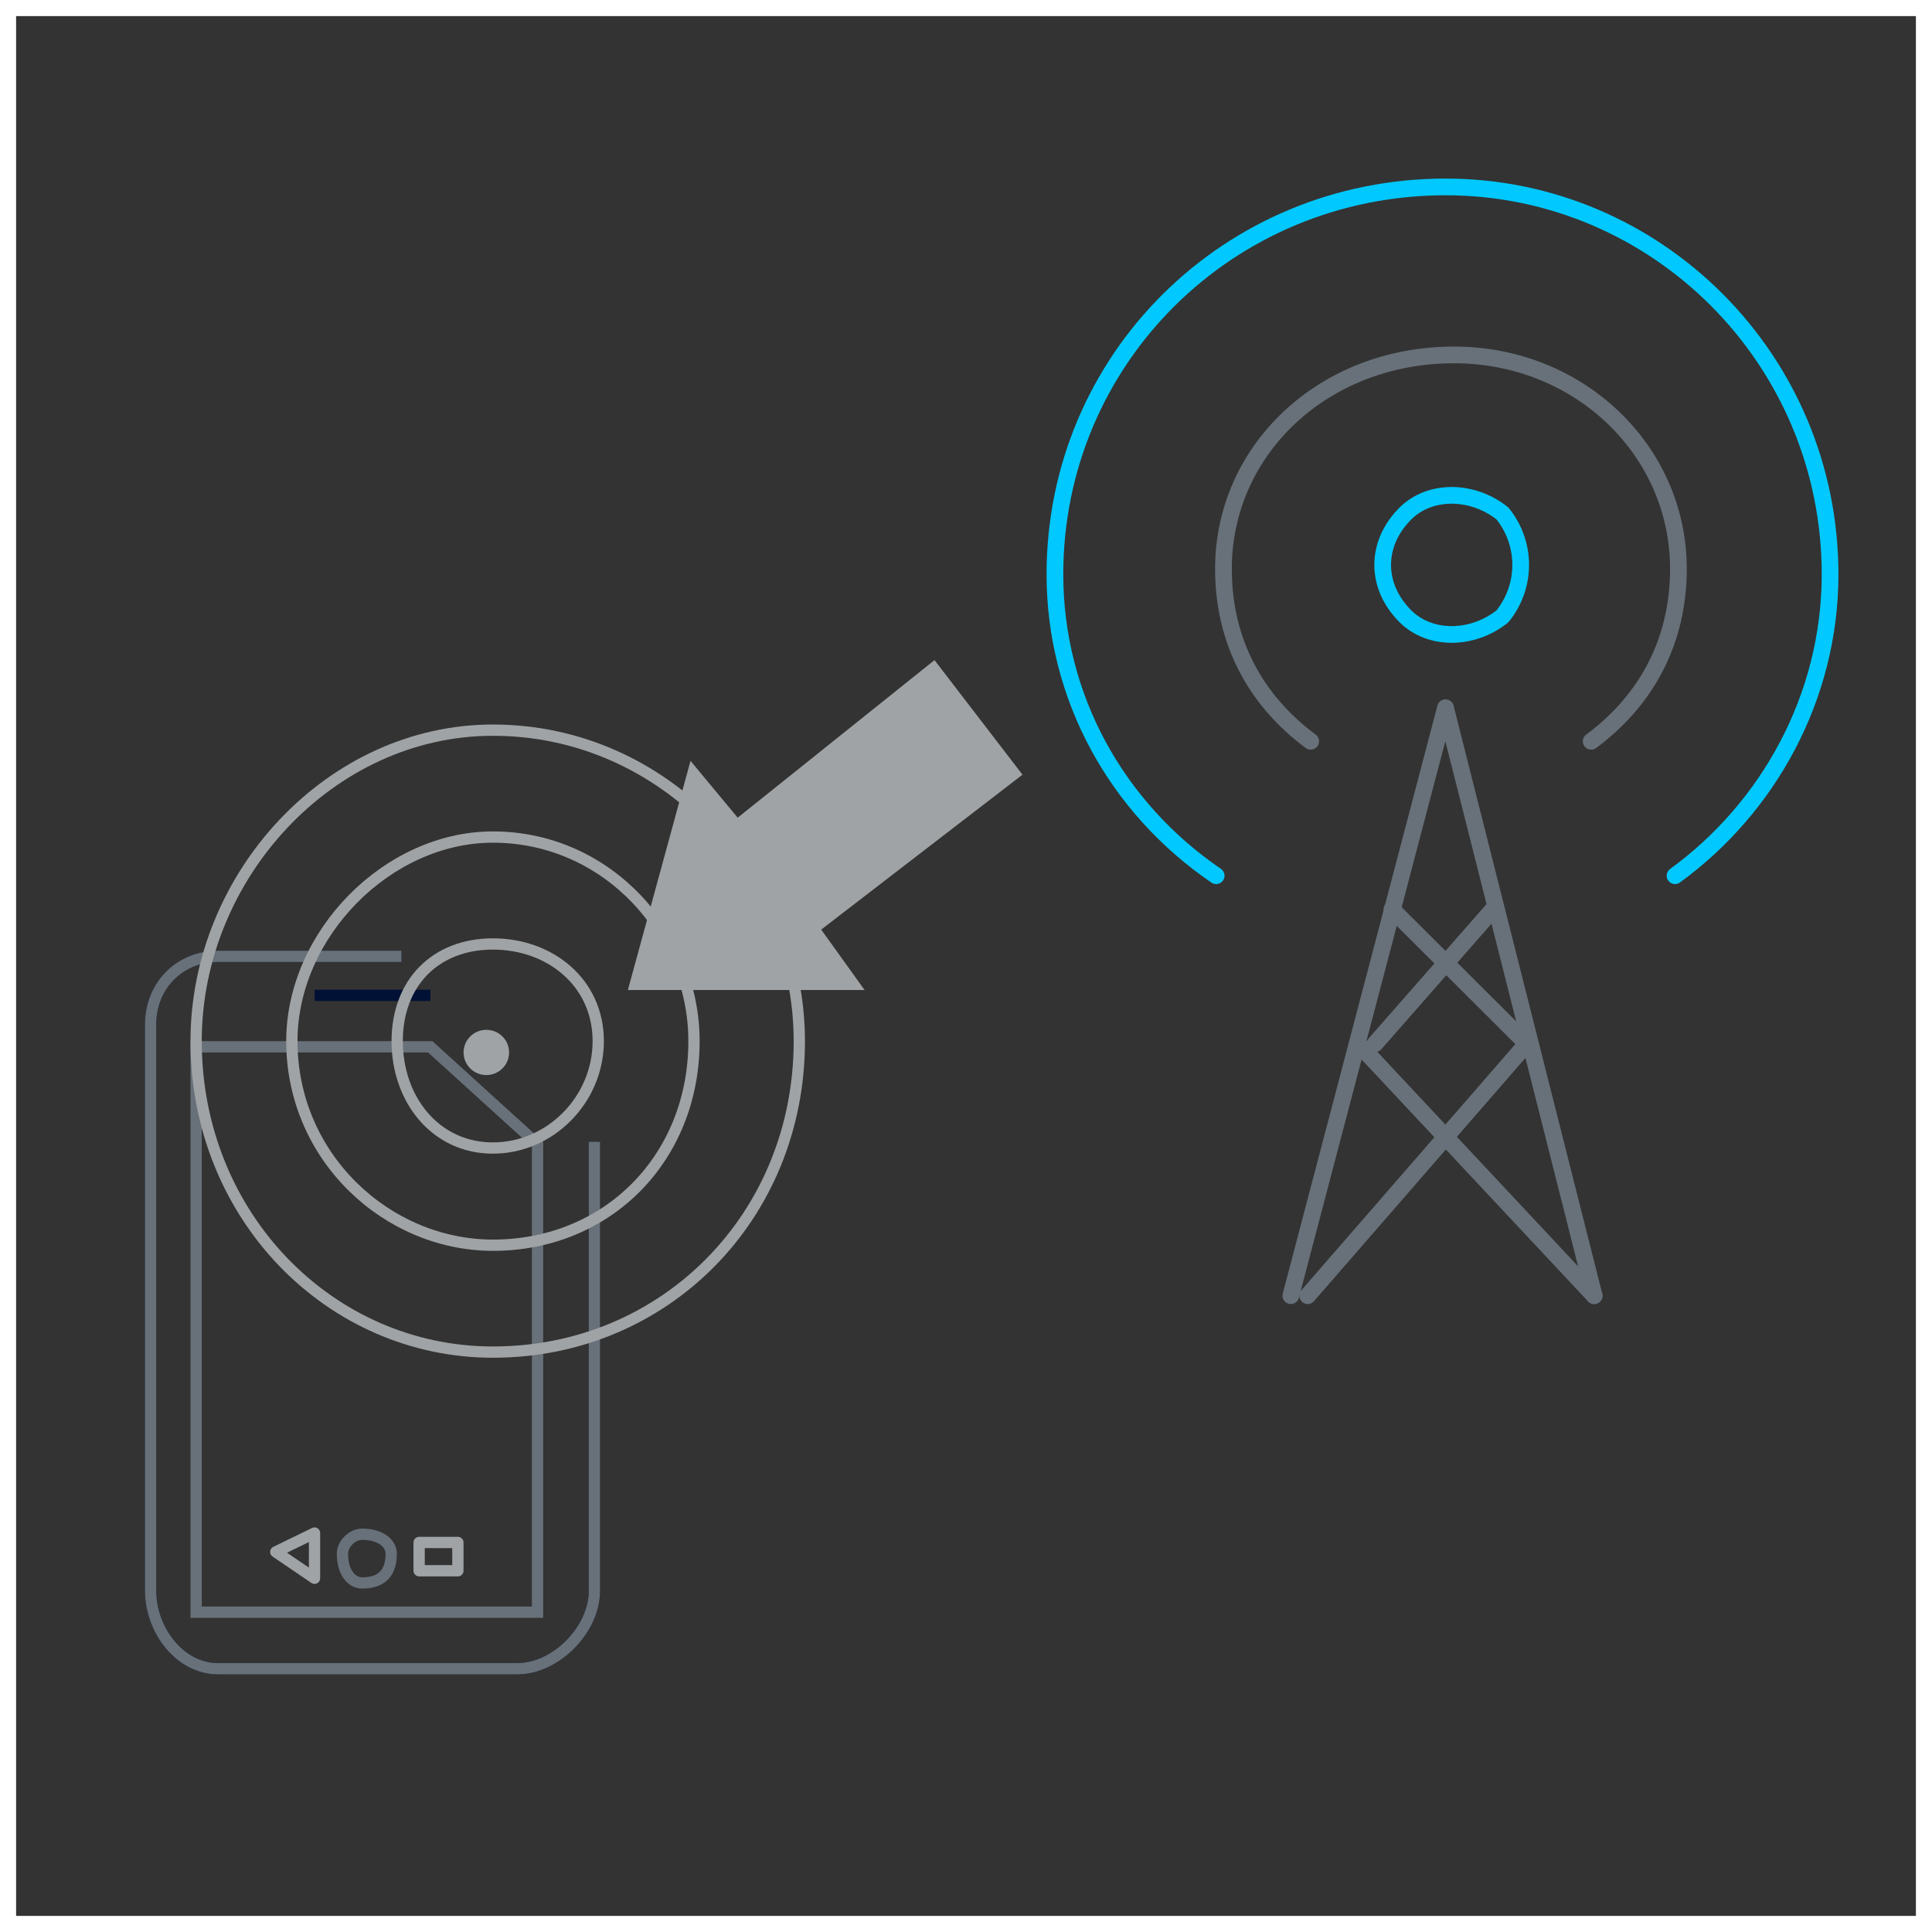 <?xml version="1.0" encoding="UTF-8"?>
<svg width="120px" height="120px" viewBox="0 0 120 120" version="1.1" xmlns="http://www.w3.org/2000/svg" xmlns:xlink="http://www.w3.org/1999/xlink">
    <rect x="0" y="0" width="120" height="120" fill="#333333" stroke="none"/>
    <!-- Generator: Sketch 50.2 (55047) - http://www.bohemiancoding.com/sketch -->
    <title>air interface down</title>
    <desc>Created with Sketch.</desc>
    <defs></defs>
    <g id="Page-1" stroke="none" stroke-width="1" fill="none" fill-rule="evenodd">
        <g id="Custom-Preset">
            <g id="air-interface-down">
                <rect id="Rectangle-3" stroke="#FFFFFF" x="0.5" y="0.5" width="119" height="119"></rect>
                <polygon id="Rectangle" fill="#A0A3A5" transform="translate(51.254, 51.245) scale(-1, -1) translate(-51.254, -51.245) " points="39 54.373 51.502 44.752 48.809 41 63.509 41 59.619 55.231 56.689 51.702 44.465 61.489"></polygon>
                <g id="Group" transform="translate(9, 45)">
                    <path d="M10.542,16.823 C17.734,16.823 17.734,16.823 17.734,16.823 M27.922,25.916 C27.922,53.799 27.922,53.799 27.922,53.799 C27.922,56.224 25.525,58.649 23.128,58.649 C4.549,58.649 4.549,58.649 4.549,58.649 C2.151,58.649 0.353,56.224 0.353,53.799 C0.353,18.642 0.353,18.642 0.353,18.642 C0.353,16.217 2.151,14.399 4.549,14.399 C15.936,14.399 15.936,14.399 15.936,14.399" id="Stroke-1" stroke="#001135" stroke-width="0.7"></path>
                    <path d="M13.482,53.32 C14.693,53.32 15.299,52.715 15.299,51.504 C15.299,50.898 14.693,50.293 13.482,50.293 C12.876,50.293 12.27,50.898 12.27,51.504 C12.27,52.715 12.876,53.32 13.482,53.32 Z M17.723,20.018 C3.181,20.018 3.181,20.018 3.181,20.018 C3.181,55.137 3.181,55.137 3.181,55.137 C24.388,55.137 24.388,55.137 24.388,55.137 C24.388,26.073 24.388,26.073 24.388,26.073 L17.723,20.018 Z" id="Stroke-2" stroke="#68717A" stroke-width="0.7"></path>
                    <path d="M27.922,25.916 C27.922,53.799 27.922,53.799 27.922,53.799 C27.922,56.224 25.525,58.649 23.128,58.649 C4.549,58.649 4.549,58.649 4.549,58.649 C2.151,58.649 0.353,56.224 0.353,53.799 C0.353,18.642 0.353,18.642 0.353,18.642 C0.353,16.217 2.151,14.399 4.549,14.399 C15.936,14.399 15.936,14.399 15.936,14.399" id="Stroke-3" stroke="#68717A" stroke-width="0.7"></path>
                    <path d="M19.793,20.369 C19.793,19.593 20.426,18.964 21.207,18.964 C21.988,18.964 22.621,19.593 22.621,20.369 C22.621,21.145 21.988,21.774 21.207,21.774 C20.426,21.774 19.793,21.145 19.793,20.369 Z" id="Fill-4" fill="#A0A3A5"></path>
                    <path d="M8.129,51.391 L10.536,53.03 L10.536,50.22 L8.129,51.391 Z M17.033,52.562 L19.44,52.562 L19.44,50.806 L17.033,50.806 L17.033,52.562 Z" id="Stroke-5" stroke="#A0A3A5" stroke-width="0.7" stroke-linejoin="round"></path>
                    <path d="M40.647,19.667 C40.647,9.405 32.321,0.351 21.616,0.351 C11.507,0.351 3.181,9.405 3.181,19.667 C3.181,30.532 11.507,38.982 21.616,38.982 C32.321,38.982 40.647,30.532 40.647,19.667 Z M34.105,19.667 C34.105,13.027 28.753,6.991 21.616,6.991 C15.075,6.991 9.128,13.027 9.128,19.667 C9.128,26.91 15.075,32.342 21.616,32.342 C28.753,32.342 34.105,26.91 34.105,19.667 Z M28.158,19.667 C28.158,16.045 25.185,13.631 21.616,13.631 C18.048,13.631 15.67,16.045 15.67,19.667 C15.67,23.288 18.048,26.306 21.616,26.306 C25.185,26.306 28.158,23.288 28.158,19.667 Z" id="Stroke-6" stroke="#A0A3A5" stroke-width="0.7"></path>
                </g>
                <g id="antenna" transform="translate(65, 11)" stroke-linecap="round" stroke-linejoin="round" stroke-width="1.037">
                    <path d="M28.322,27.28 C26.439,28.783 23.801,28.783 22.294,27.28 C20.41,25.402 20.41,22.773 22.294,20.894 C23.801,19.392 26.439,19.392 28.322,20.894 C29.83,22.773 29.83,25.402 28.322,27.28 Z" id="Stroke-37" stroke="#01C9FF"></path>
                    <polyline id="Stroke-38" stroke="#68717A" points="15.176 69.478 24.783 32.957 34.016 69.478"></polyline>
                    <path d="M39.04,43.392 C44.818,39.19 48.669,32.314 48.669,24.674 C48.669,11.305 37.885,0.61 24.789,0.61 C11.308,0.61 0.523,11.305 0.523,24.674 C0.523,32.314 4.375,39.19 10.538,43.392" id="Stroke-39" stroke="#01C9FF"></path>
                    <path d="M33.83,35.044 C37.314,32.459 39.25,28.767 39.25,24.336 C39.25,16.952 33.056,11.044 25.313,11.044 C17.184,11.044 10.99,16.952 10.99,24.336 C10.99,28.767 12.925,32.459 16.41,35.044" id="Stroke-40" stroke="#68717A"></path>
                    <path d="M20.41,53.826 L27.736,45.479" id="Stroke-41" stroke="#68717A"></path>
                    <path d="M16.223,69.478 L29.83,53.826" id="Stroke-42" stroke="#68717A"></path>
                    <path d="M29.83,53.826 L21.456,45.479" id="Stroke-43" stroke="#68717A"></path>
                    <path d="M34.016,69.478 L19.363,53.826" id="Stroke-44" stroke="#68717A"></path>
                </g>
            </g>
        </g>
    </g>
</svg>